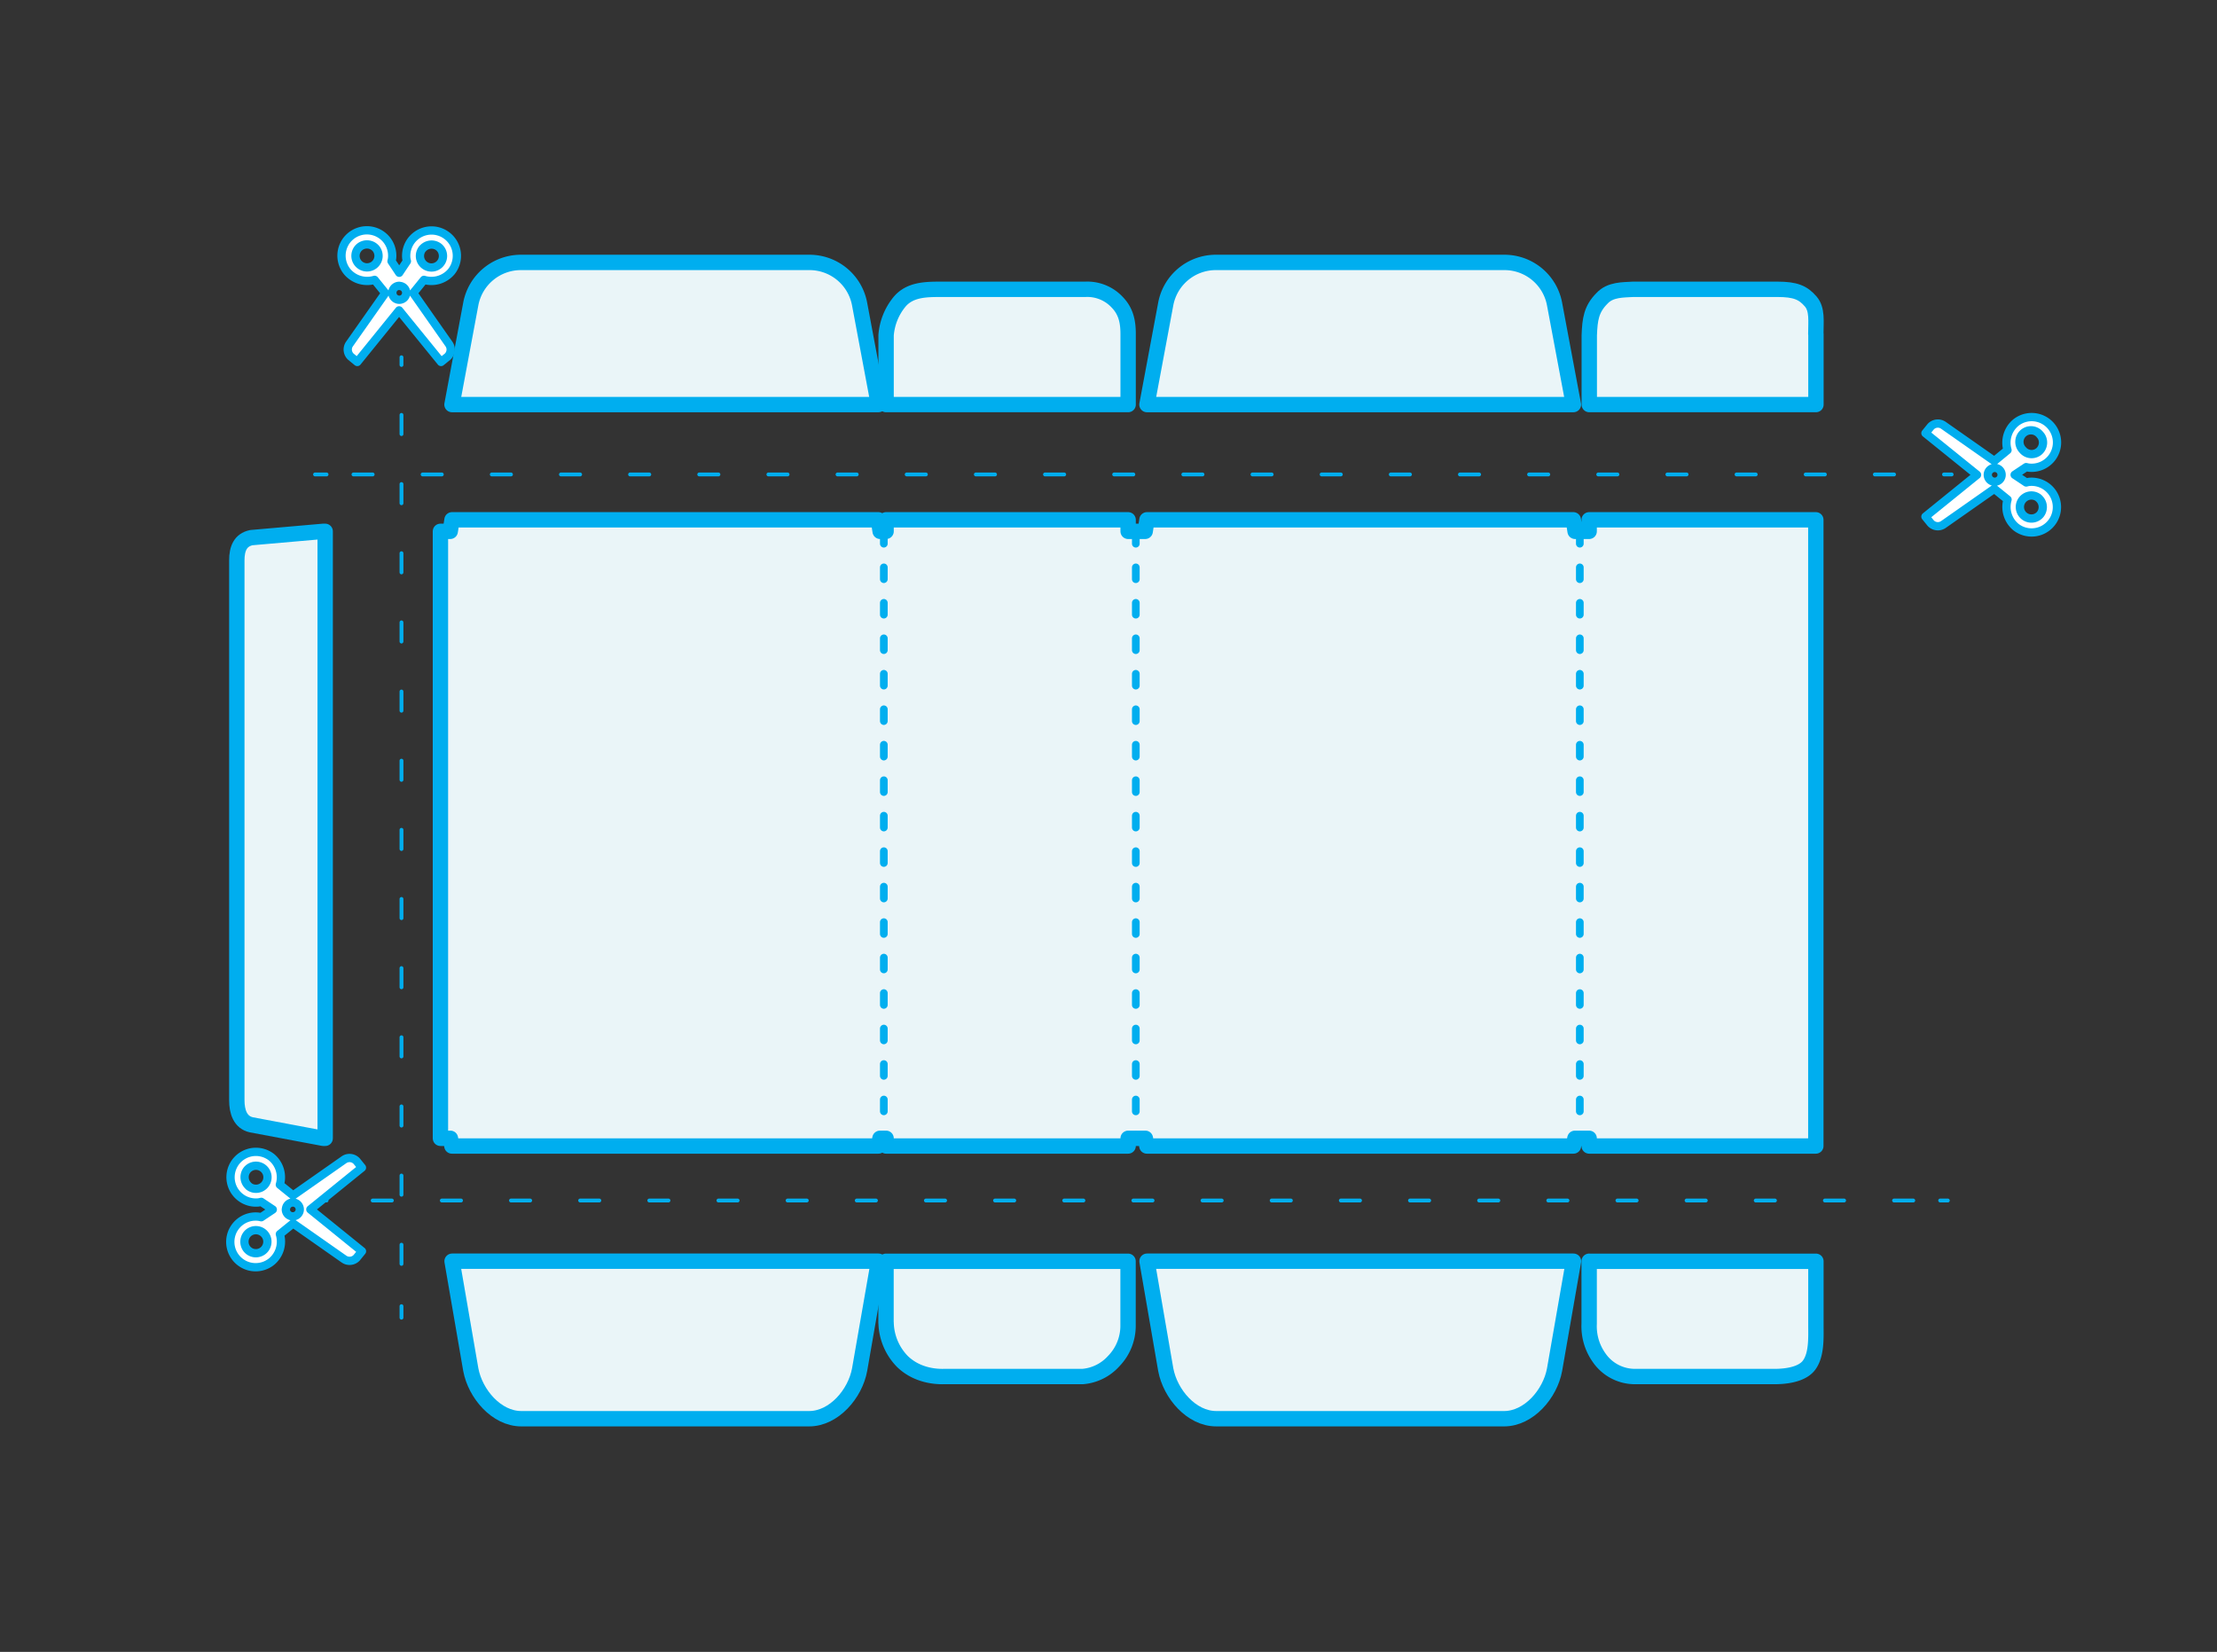 <svg xmlns="http://www.w3.org/2000/svg" viewBox="0 0 577.06 430"><rect x="0" y="0" width="577.06" height="430" fill="#333333" stroke="none"/><title>inst</title><path d="M293.64,86.92c0-3.22-.58-5.89-2.81-8.21a10.64,10.64,0,0,0-8.33-3.4H244.88c-4,0-8.08.08-10.74,3.25a15.59,15.59,0,0,0-3.5,8.69v18.06h63V86.92Z" style="fill:#eaf5f8;stroke:#00aeef;stroke-linecap:round;stroke-linejoin:round;stroke-width:4px"/><path d="M404.63,79.12a13.27,13.27,0,0,0-13.15-10.81H316.58a13.27,13.27,0,0,0-13.15,10.81l-4.89,26.19h111Z" style="fill:#eaf5f8;stroke:#00aeef;stroke-linecap:round;stroke-linejoin:round;stroke-width:4px"/><path d="M472.64,86.92c0-3.28.45-6.37-1.33-8.44-2-2.33-4-3.17-8.7-3.17H425c-2.51.17-5.85,0-8,2.33-2.83,2.83-3.17,5.5-3.33,9.61v18.06h59V86.92Z" style="fill:#eaf5f8;stroke:#00aeef;stroke-linecap:round;stroke-linejoin:round;stroke-width:4px"/><path d="M223.74,79.12A13.27,13.27,0,0,0,210.6,68.31H135.69a13.27,13.27,0,0,0-13.15,10.81l-4.89,26.19h111Z" style="fill:#eaf5f8;stroke:#00aeef;stroke-linecap:round;stroke-linejoin:round;stroke-width:4px"/><path d="M84.14,138.31l-18.71,1.64c-2.91.61-3.79,2.93-3.79,5.91V286.39c0,3,.9,5.79,3.81,6.41l18.69,3.51h0.5v-158h-0.5Z" style="fill:#eaf5f8;stroke:#00aeef;stroke-linecap:round;stroke-linejoin:round;stroke-width:4px"/><path d="M122.54,356.52c1.18,6.33,6.7,12.78,13.15,12.78H210.6c6.44,0,12-6.45,13.15-12.78l4.92-28.22h-111Z" style="fill:#eaf5f8;stroke:#00aeef;stroke-linecap:round;stroke-linejoin:round;stroke-width:4px"/><path d="M413.64,328.31v16.26a14.1,14.1,0,0,0,2.58,8.83,11.31,11.31,0,0,0,9.42,4.92h36.27c2.1,0,7-.25,9-3s1.75-7.25,1.75-10.4v-16.6h-59Z" style="fill:#eaf5f8;stroke:#00aeef;stroke-linecap:round;stroke-linejoin:round;stroke-width:4px"/><path d="M303.43,356.52c1.18,6.33,6.7,12.78,13.15,12.78h74.91c6.44,0,12-6.45,13.15-12.78l4.92-28.22h-111Z" style="fill:#eaf5f8;stroke:#00aeef;stroke-linecap:round;stroke-linejoin:round;stroke-width:4px"/><path d="M230.64,344.34a14.88,14.88,0,0,0,4.25,10.06c4.35,4.23,10.13,3.92,10.9,3.92h36a12.18,12.18,0,0,0,8.08-4,13.19,13.19,0,0,0,3.75-9.4v-16.6h-63v16Z" style="fill:#eaf5f8;stroke:#00aeef;stroke-linecap:round;stroke-linejoin:round;stroke-width:4px"/><polygon points="472.64 296.87 472.64 135.64 472.64 135.31 413.64 135.31 413.64 138.31 409.98 138.31 409.52 135.31 298.54 135.31 298.08 138.31 293.64 138.31 293.64 135.31 230.64 135.31 230.64 138.31 229.09 138.31 228.63 135.31 117.65 135.31 117.19 138.31 114.64 138.31 114.64 296.31 117.24 296.31 117.62 298.31 228.66 298.31 229.04 296.31 230.64 296.31 230.64 298.31 293.64 298.31 293.64 296.31 298.13 296.31 298.51 298.31 409.56 298.31 409.93 296.31 413.64 296.31 413.64 298.31 472.64 298.31 472.64 296.87" style="fill:#eaf5f8;stroke:#00aeef;stroke-linecap:round;stroke-linejoin:round;stroke-width:4px"/><line x1="230.05" y1="296.95" x2="230.05" y2="295.45" style="fill:none;stroke:#00aeef;stroke-linecap:round;stroke-linejoin:round;stroke-width:2px"/><line x1="230.05" y1="289.29" x2="230.05" y2="144.61" style="fill:none;stroke:#00aeef;stroke-linecap:round;stroke-linejoin:round;stroke-width:2px;stroke-dasharray:3.078,6.157"/><line x1="230.05" y1="141.53" x2="230.05" y2="140.03" style="fill:none;stroke:#00aeef;stroke-linecap:round;stroke-linejoin:round;stroke-width:2px"/><line x1="295.64" y1="140.03" x2="295.64" y2="141.53" style="fill:none;stroke:#00aeef;stroke-linecap:round;stroke-linejoin:round;stroke-width:2px"/><line x1="295.64" y1="147.69" x2="295.64" y2="292.37" style="fill:none;stroke:#00aeef;stroke-linecap:round;stroke-linejoin:round;stroke-width:2px;stroke-dasharray:3.078,6.157"/><line x1="295.64" y1="295.45" x2="295.64" y2="296.95" style="fill:none;stroke:#00aeef;stroke-linecap:round;stroke-linejoin:round;stroke-width:2px"/><line x1="411.21" y1="140.03" x2="411.21" y2="141.53" style="fill:none;stroke:#00aeef;stroke-linecap:round;stroke-linejoin:round;stroke-width:2px"/><line x1="411.21" y1="147.69" x2="411.21" y2="292.37" style="fill:none;stroke:#00aeef;stroke-linecap:round;stroke-linejoin:round;stroke-width:2px;stroke-dasharray:3.078,6.157"/><line x1="411.21" y1="295.45" x2="411.21" y2="296.95" style="fill:none;stroke:#00aeef;stroke-linecap:round;stroke-linejoin:round;stroke-width:2px"/><polygon points="414 297 409.93 297 409.23 301 414 301 414 297" style="fill:none"/><polygon points="229.09 139 231 139 231 134 228.17 134 229.09 139" style="fill:none"/><polygon points="231 297 229.04 297 228.34 301 231 301 231 297" style="fill:none"/><polygon points="298.13 297 294 297 294 301 298.83 301 298.13 297" style="fill:none"/><polygon points="409.98 139 414 139 414 134 409.06 134 409.98 139" style="fill:none"/><polygon points="294 139 298.08 139 299.01 134 294 134 294 139" style="fill:none"/><line x1="82" y1="312.5" x2="85" y2="312.5" style="fill:none;stroke:#00aeef;stroke-linecap:round;stroke-linejoin:round"/><line x1="97" y1="312.5" x2="498" y2="312.5" style="fill:none;stroke:#00aeef;stroke-linecap:round;stroke-linejoin:round;stroke-dasharray:5,13"/><line x1="505" y1="312.5" x2="507" y2="312.5" style="fill:none;stroke:#00aeef;stroke-linecap:round;stroke-linejoin:round"/><line x1="104.5" y1="93" x2="104.5" y2="95" style="fill:none;stroke:#00aeef;stroke-linecap:round;stroke-linejoin:round"/><line x1="104.5" y1="108" x2="104.5" y2="334" style="fill:none;stroke:#00aeef;stroke-linecap:round;stroke-linejoin:round;stroke-dasharray:5,13"/><line x1="104.5" y1="340" x2="104.5" y2="343" style="fill:none;stroke:#00aeef;stroke-linecap:round;stroke-linejoin:round"/><line x1="508" y1="123.5" x2="506" y2="123.5" style="fill:none;stroke:#00aeef;stroke-linecap:round;stroke-linejoin:round"/><line x1="493" y1="123.5" x2="91" y2="123.5" style="fill:none;stroke:#00aeef;stroke-linecap:round;stroke-linejoin:round;stroke-dasharray:5,13"/><line x1="85" y1="123.5" x2="82" y2="123.5" style="fill:none;stroke:#00aeef;stroke-linecap:round;stroke-linejoin:round"/><path d="M90.4,70.75a6.8,6.8,0,0,0,7.1,2.1l2.79,3.44L91,89.5a2.53,2.53,0,0,0,.33,3.35L93,94.22l10.88-13.43L114.8,94.22l1.69-1.37a2.53,2.53,0,0,0,.33-3.35l-9.26-13.21,2.79-3.44a6.8,6.8,0,0,0,7.1-2.1,6.6,6.6,0,1,0-11.69-3.46,6.65,6.65,0,0,0,.15.71l-2,3-2-3a6.67,6.67,0,0,0,.14-0.71A6.6,6.6,0,1,0,90.4,70.75Zm19.59-6a3.07,3.07,0,0,1,4.22-.44A3,3,0,1,1,110,64.71Zm-6.06,9.68a1.8,1.8,0,1,1-1.8,1.8A1.8,1.8,0,0,1,103.93,74.4ZM93.64,64.27a3.06,3.06,0,0,1,4.22.44,3,3,0,0,1-.44,4.22A3,3,0,1,1,93.64,64.27Z" style="fill:#fff;stroke:#00aeef;stroke-linecap:round;stroke-linejoin:round;stroke-width:2.155px"/><path d="M70.75,328.35a6.8,6.8,0,0,0,2.1-7.1l3.44-2.79,13.21,9.26a2.53,2.53,0,0,0,3.35-.33l1.37-1.69L80.78,314.82l13.43-10.88-1.37-1.69a2.53,2.53,0,0,0-3.35-.33l-13.21,9.26-3.44-2.79a6.8,6.8,0,0,0-2.1-7.1A6.6,6.6,0,1,0,67.29,313a6.65,6.65,0,0,0,.71-0.15l3,2-3,2a6.67,6.67,0,0,0-.71-0.14A6.6,6.6,0,1,0,70.75,328.35Zm-6-19.59a3.07,3.07,0,0,1-.44-4.22A3,3,0,1,1,64.71,308.76Zm9.68,6.06a1.8,1.8,0,1,1,1.8,1.8A1.8,1.8,0,0,1,74.4,314.82ZM64.27,325.11a3.06,3.06,0,0,1,.44-4.22,3,3,0,0,1,4.22.44A3,3,0,1,1,64.27,325.11Z" style="fill:#fff;stroke:#00aeef;stroke-linecap:round;stroke-linejoin:round;stroke-width:2.155px"/><path d="M524.63,110.07a6.8,6.8,0,0,0-2.1,7.1L519.1,120l-13.21-9.26a2.53,2.53,0,0,0-3.35.33l-1.37,1.69L514.6,123.6l-13.43,10.88,1.37,1.69a2.53,2.53,0,0,0,3.35.33l13.21-9.26,3.44,2.79a6.8,6.8,0,0,0,2.1,7.1,6.6,6.6,0,1,0,3.46-11.69,6.65,6.65,0,0,0-.71.15l-3-2,3-2a6.67,6.67,0,0,0,.71.14A6.6,6.6,0,1,0,524.63,110.07Zm6,19.59a3.07,3.07,0,0,1,.44,4.22A3,3,0,1,1,530.67,129.67ZM521,123.6a1.8,1.8,0,1,1-1.8-1.8A1.8,1.8,0,0,1,521,123.6Zm10.13-10.29a3.06,3.06,0,0,1-.44,4.22,3,3,0,0,1-4.22-.44A3,3,0,1,1,531.11,113.32Z" style="fill:#fff;stroke:#00aeef;stroke-linecap:round;stroke-linejoin:round;stroke-width:2.155px"/></svg>